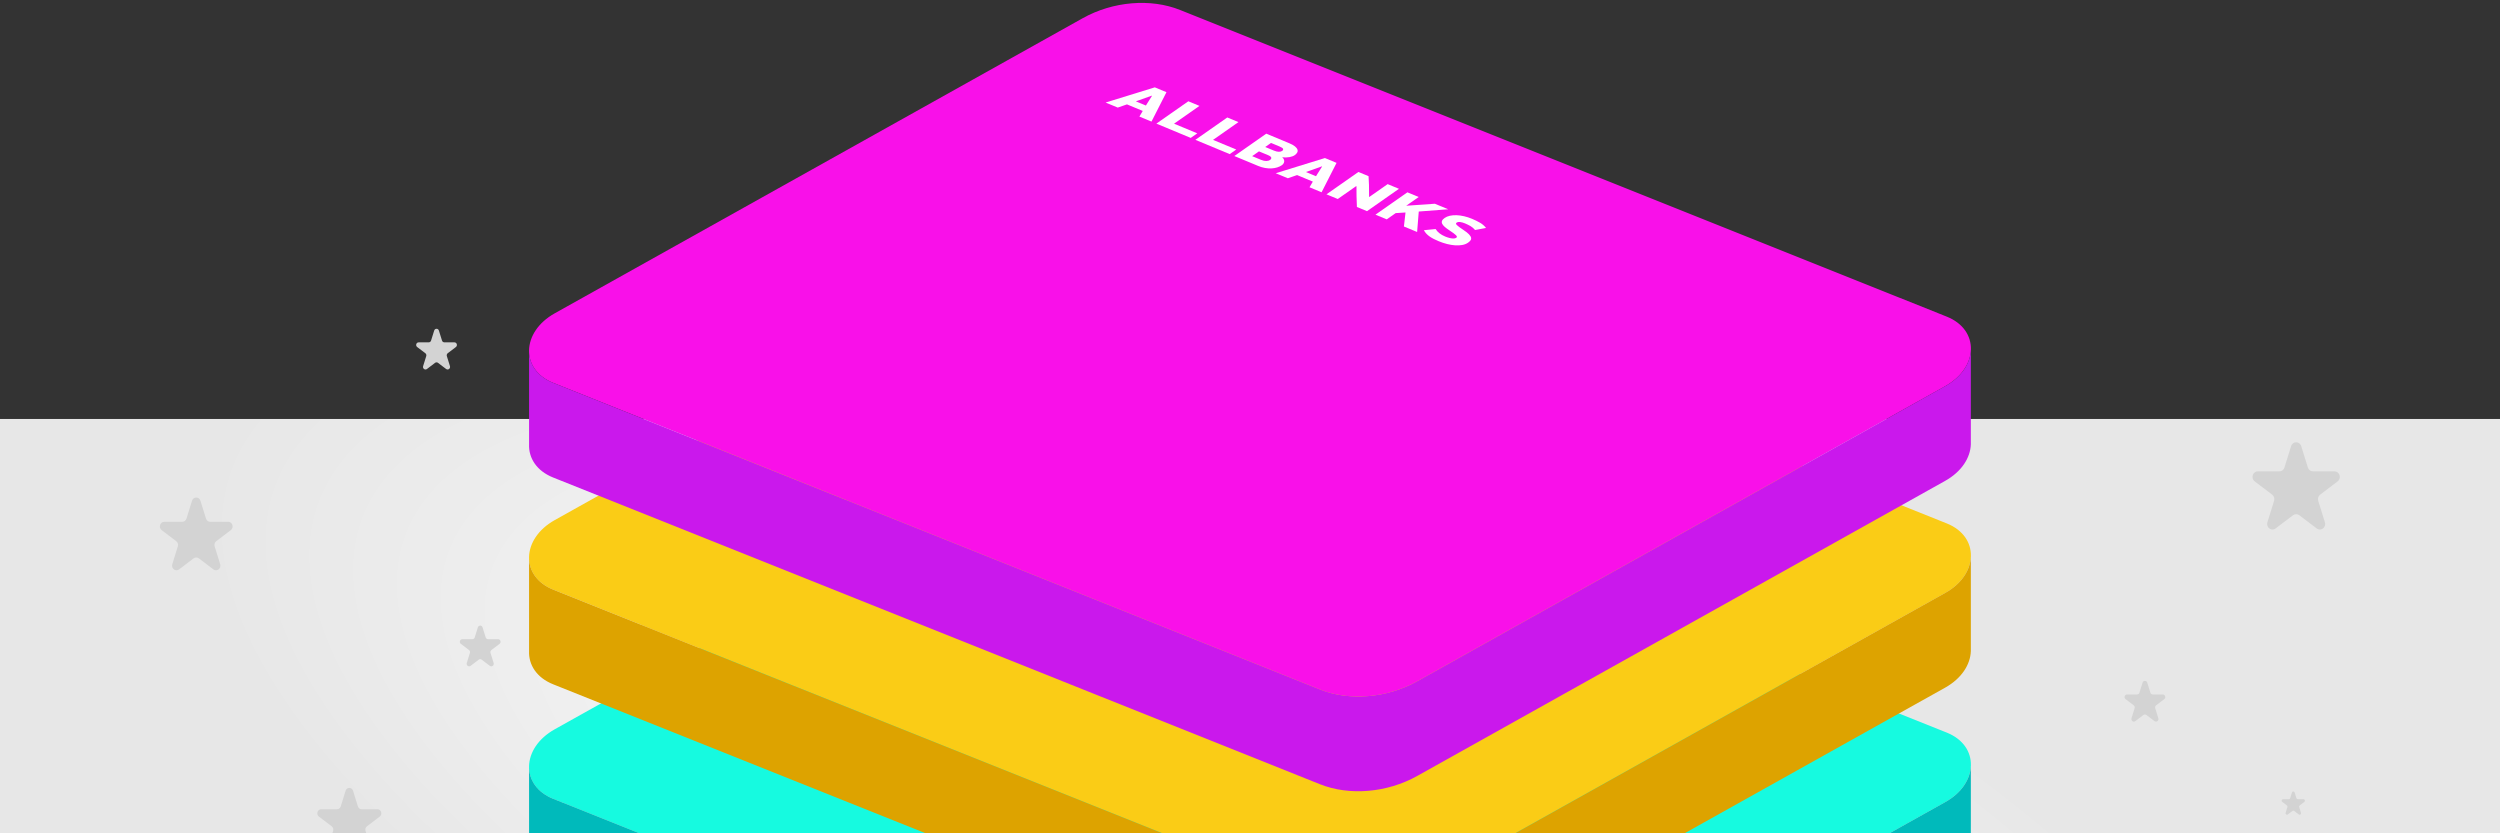 <svg width="390" height="130" viewBox="0 0 390 130" fill="none" xmlns="http://www.w3.org/2000/svg">
    <rect x="0" y="0" width="390" height="130" fill="#333333" stroke="none"/>
    <rect y="65.359" width="390" height="136.634" fill="url(#paint0_radial_58_14210)"/>
    <path d="M53.917 123.352C54.099 122.768 54.89 122.768 55.072 123.352L55.834 125.805C55.916 126.066 56.149 126.243 56.412 126.243H58.88C59.468 126.243 59.713 127.029 59.237 127.39L57.24 128.906C57.027 129.067 56.938 129.354 57.019 129.615L57.782 132.068C57.964 132.652 57.324 133.138 56.848 132.777L54.851 131.261C54.638 131.099 54.35 131.099 54.137 131.261L52.14 132.777C51.665 133.138 51.025 132.652 51.206 132.068L51.969 129.615C52.05 129.354 51.961 129.067 51.748 128.906L49.751 127.39C49.276 127.029 49.52 126.243 50.108 126.243H52.577C52.84 126.243 53.073 126.066 53.154 125.805L53.917 123.352Z" fill="#D3D3D3"/>
    <path d="M334.24 106.498C334.356 106.126 334.86 106.126 334.975 106.498L335.461 108.058C335.512 108.225 335.661 108.337 335.828 108.337H337.399C337.773 108.337 337.929 108.837 337.626 109.067L336.355 110.032C336.22 110.135 336.163 110.317 336.215 110.483L336.7 112.044C336.816 112.416 336.408 112.725 336.106 112.495L334.835 111.53C334.699 111.428 334.516 111.428 334.381 111.53L333.11 112.495C332.807 112.725 332.4 112.416 332.515 112.044L333.001 110.483C333.053 110.317 332.996 110.135 332.861 110.032L331.59 109.067C331.287 108.837 331.443 108.337 331.817 108.337H333.388C333.555 108.337 333.703 108.225 333.755 108.058L334.24 106.498Z" fill="#D3D3D3"/>
    <path d="M74.545 97.873C74.661 97.501 75.164 97.501 75.28 97.873L75.765 99.433C75.817 99.6 75.965 99.712 76.133 99.712H77.704C78.078 99.712 78.233 100.212 77.931 100.442L76.66 101.407C76.524 101.51 76.468 101.692 76.519 101.858L77.005 103.419C77.121 103.791 76.713 104.1 76.41 103.87L75.139 102.905C75.004 102.803 74.821 102.803 74.685 102.905L73.415 103.87C73.112 104.1 72.704 103.791 72.82 103.419L73.306 101.858C73.357 101.692 73.301 101.51 73.165 101.407L71.894 100.442C71.592 100.212 71.747 99.712 72.121 99.712H73.692C73.86 99.712 74.008 99.6 74.06 99.433L74.545 97.873Z" fill="#D3D3D3"/>
    <path d="M67.733 51.568C67.848 51.196 68.352 51.196 68.467 51.568L68.953 53.129C69.004 53.295 69.153 53.407 69.32 53.407H70.891C71.265 53.407 71.421 53.908 71.118 54.138L69.847 55.102C69.712 55.205 69.655 55.387 69.707 55.553L70.192 57.114C70.308 57.486 69.901 57.795 69.598 57.565L68.327 56.601C68.192 56.498 68.008 56.498 67.873 56.601L66.602 57.565C66.299 57.795 65.892 57.486 66.008 57.114L66.493 55.553C66.545 55.387 66.488 55.205 66.353 55.102L65.082 54.138C64.779 53.908 64.935 53.407 65.309 53.407H66.88C67.047 53.407 67.195 53.295 67.247 53.129L67.733 51.568Z" fill="#D3D3D3"/>
    <path d="M357.544 123.628C357.61 123.416 357.897 123.416 357.963 123.628L358.241 124.52C358.27 124.615 358.355 124.679 358.451 124.679H359.348C359.562 124.679 359.651 124.965 359.478 125.096L358.752 125.648C358.675 125.706 358.642 125.81 358.672 125.905L358.949 126.797C359.015 127.01 358.783 127.186 358.61 127.055L357.883 126.504C357.806 126.445 357.701 126.445 357.624 126.504L356.898 127.055C356.725 127.186 356.492 127.01 356.558 126.797L356.835 125.905C356.865 125.81 356.832 125.706 356.755 125.648L356.029 125.096C355.856 124.965 355.945 124.679 356.159 124.679H357.056C357.152 124.679 357.237 124.615 357.266 124.52L357.544 123.628Z" fill="#D3D3D3"/>
    <path d="M357.414 69.59C357.661 68.793 358.74 68.793 358.988 69.59L360.028 72.934C360.139 73.29 360.457 73.532 360.816 73.532H364.182C364.984 73.532 365.317 74.604 364.668 75.096L361.945 77.163C361.655 77.383 361.533 77.774 361.644 78.13L362.685 81.474C362.932 82.271 362.059 82.933 361.411 82.441L358.687 80.374C358.397 80.154 358.004 80.154 357.714 80.374L354.991 82.441C354.342 82.933 353.469 82.271 353.717 81.474L354.757 78.13C354.868 77.774 354.747 77.383 354.457 77.163L351.733 75.096C351.085 74.604 351.418 73.532 352.22 73.532H355.586C355.945 73.532 356.263 73.29 356.373 72.934L357.414 69.59Z" fill="#D3D3D3"/>
    <path d="M29.957 78.115C30.163 77.451 31.062 77.451 31.269 78.115L32.136 80.902C32.228 81.199 32.493 81.4 32.792 81.4H35.597C36.265 81.4 36.543 82.293 36.002 82.704L33.733 84.426C33.491 84.61 33.39 84.935 33.482 85.232L34.349 88.019C34.556 88.683 33.828 89.235 33.288 88.825L31.018 87.102C30.776 86.919 30.449 86.919 30.207 87.102L27.938 88.825C27.397 89.235 26.67 88.683 26.876 88.019L27.743 85.232C27.835 84.935 27.734 84.61 27.493 84.426L25.223 82.704C24.683 82.293 24.96 81.4 25.629 81.4H28.434C28.733 81.4 28.997 81.199 29.09 80.902L29.957 78.115Z" fill="#D3D3D3"/>
    <path d="M205.901 172.456L86.294 124.615C81.167 122.56 81.307 116.692 86.547 113.763L168.903 67.732C173.61 65.1 179.489 64.601 184.092 66.446L303.699 114.287C308.826 116.342 308.686 122.21 303.446 125.139L221.09 171.17C216.382 173.802 210.504 174.301 205.901 172.456Z" fill="#16FAE0"/>
    <path d="M307.46 119.445C307.381 121.518 306.045 123.686 303.451 125.129L221.095 171.16C216.388 173.792 210.509 174.291 205.907 172.446L86.299 124.613C83.766 123.599 82.526 121.658 82.535 119.594V134.215C82.456 136.331 83.696 138.342 86.29 139.383L205.898 187.224C210.501 189.069 216.379 188.57 221.087 185.938L303.442 139.907C306.036 138.456 307.373 136.287 307.451 134.223V119.454L307.46 119.445Z" fill="url(#paint1_linear_58_14210)"/>
    <path d="M205.901 139.823L86.294 91.982C81.167 89.927 81.307 84.059 86.547 81.13L168.903 35.099C173.61 32.467 179.489 31.968 184.092 33.814L303.699 81.655C308.826 83.71 308.686 89.577 303.446 92.507L221.09 138.537C216.382 141.17 210.504 141.668 205.901 139.823Z" fill="#FACC16"/>
    <path d="M307.46 86.812C307.381 88.885 306.045 91.054 303.451 92.496L221.095 138.527C216.388 141.159 210.509 141.658 205.907 139.813L86.299 91.981C83.766 90.966 82.526 89.025 82.535 86.961V101.582C82.456 103.698 83.696 105.709 86.29 106.75L205.898 154.591C210.501 156.436 216.379 155.938 221.087 153.305L303.442 107.275C306.036 105.823 307.373 103.654 307.451 101.591V86.821L307.46 86.812Z" fill="#DDA300"/>
    <path d="M205.901 107.565L86.294 59.724C81.167 57.669 81.307 51.801 86.547 48.872L168.903 2.841C173.61 0.209 179.489 -0.289 184.092 1.556L303.699 49.397C308.826 51.452 308.686 57.319 303.446 60.249L221.09 106.28C216.382 108.912 210.504 109.41 205.901 107.565Z" fill="#F910E9"/>
    <path d="M307.46 54.555C307.381 56.627 306.045 58.796 303.451 60.239L221.095 106.27C216.388 108.902 210.509 109.4 205.907 107.555L86.299 59.723C83.766 58.708 82.526 56.767 82.535 54.703V69.324C82.456 71.44 83.696 73.451 86.29 74.492L205.898 122.333C210.501 124.178 216.379 123.68 221.087 121.048L303.442 75.017C306.036 73.565 307.373 71.397 307.451 69.333V54.563L307.46 54.555Z" fill="#CA18EC"/>
    <path d="M178.267 17.305L175.808 16.283L174.37 16.783L172.477 15.996L180.151 13.626L181.967 14.381L179.631 18.969L177.748 18.186L178.267 17.305ZM177.191 15.809L178.764 16.462L178.949 16.16L179.714 14.945L179.67 14.927L177.686 15.635L177.191 15.809Z" fill="white"/>
    <path d="M180.395 19.287L185.378 15.799L187.117 16.521L183.153 19.295L186.775 20.8L185.755 21.514L180.395 19.286L180.395 19.287Z" fill="white"/>
    <path d="M186.475 21.813L191.458 18.325L193.197 19.048L189.234 21.822L192.855 23.327L191.835 24.041L186.475 21.813L186.475 21.813Z" fill="white"/>
    <path d="M199.981 25.764C199.768 25.913 199.524 26.03 199.247 26.117C198.97 26.203 198.67 26.255 198.347 26.271C198.024 26.287 197.686 26.264 197.335 26.201C196.983 26.139 196.626 26.032 196.264 25.882L192.555 24.34L197.538 20.852L201.104 22.334C201.503 22.5 201.805 22.667 202.011 22.836C202.217 23.005 202.347 23.171 202.403 23.334C202.458 23.497 202.445 23.652 202.362 23.801C202.28 23.95 202.146 24.088 201.963 24.216C201.876 24.277 201.764 24.332 201.627 24.383C201.49 24.434 201.337 24.475 201.168 24.507C200.999 24.539 200.817 24.557 200.621 24.562C200.426 24.567 200.227 24.554 200.024 24.523C200.15 24.641 200.237 24.759 200.285 24.878C200.332 24.997 200.348 25.112 200.333 25.221C200.318 25.33 200.278 25.432 200.214 25.526C200.15 25.621 200.072 25.7 199.981 25.764ZM200.006 23.548C200.145 23.45 200.197 23.344 200.161 23.229C200.124 23.114 199.94 22.988 199.608 22.85L198.279 22.298L197.375 22.93L198.704 23.483C199.014 23.612 199.277 23.677 199.493 23.678C199.709 23.679 199.88 23.636 200.006 23.548ZM198.13 24.947C198.285 24.839 198.346 24.719 198.316 24.588C198.285 24.457 198.115 24.327 197.805 24.198L196.399 23.614L195.335 24.358L196.742 24.942C197.03 25.062 197.295 25.12 197.536 25.115C197.778 25.111 197.976 25.055 198.13 24.947Z" fill="white"/>
    <path d="M204.802 28.332L202.343 27.31L200.905 27.81L199.012 27.023L206.686 24.654L208.502 25.408L206.166 29.996L204.283 29.214L204.802 28.332ZM203.726 26.836L205.299 27.49L205.484 27.188L206.249 25.973L206.204 25.954L204.221 26.663L203.726 26.836Z" fill="white"/>
    <path d="M211.554 29.041L208.69 31.046L206.929 30.314L211.913 26.826L213.496 27.484L213.562 28.859L213.578 30.713L213.611 30.727L216.475 28.722L218.236 29.454L213.253 32.942L211.677 32.287L211.619 30.569L211.61 29.064L211.554 29.041Z" fill="white"/>
    <path d="M219.26 33.148L217.727 33.245L216.331 34.222L214.571 33.49L219.554 30.002L221.315 30.734L219.369 32.096L223.84 31.783L225.922 32.648L221.327 32.998L221.071 36.191L219.011 35.335L219.26 33.147L219.26 33.148Z" fill="white"/>
    <path d="M229.01 37.861C228.76 38.036 228.46 38.155 228.112 38.218C227.764 38.28 227.389 38.298 226.987 38.27C226.584 38.243 226.166 38.174 225.73 38.063C225.295 37.952 224.87 37.81 224.457 37.638C224.176 37.522 223.914 37.402 223.672 37.28C223.429 37.157 223.211 37.028 223.018 36.891C222.825 36.755 222.653 36.605 222.502 36.443C222.351 36.281 222.226 36.103 222.124 35.911L223.956 35.728C224.112 35.981 224.315 36.204 224.564 36.396C224.813 36.588 225.104 36.754 225.436 36.892C225.68 36.993 225.897 37.067 226.089 37.114C226.28 37.162 226.448 37.19 226.594 37.199C226.739 37.209 226.859 37.203 226.953 37.183C227.046 37.163 227.117 37.136 227.166 37.102C227.238 37.051 227.274 36.995 227.274 36.934C227.274 36.872 227.232 36.796 227.147 36.707C227.062 36.618 226.935 36.512 226.766 36.388C226.596 36.263 226.378 36.113 226.111 35.938C225.819 35.747 225.577 35.566 225.383 35.397C225.19 35.228 225.055 35.065 224.98 34.907C224.905 34.75 224.897 34.597 224.955 34.449C225.014 34.301 225.151 34.151 225.368 33.999C225.585 33.847 225.867 33.726 226.184 33.657C226.502 33.587 226.848 33.559 227.223 33.572C227.598 33.586 227.991 33.64 228.402 33.735C228.813 33.831 229.221 33.963 229.627 34.132C230.07 34.316 230.481 34.516 230.86 34.733C231.239 34.949 231.56 35.225 231.823 35.56L230.111 35.881C229.898 35.627 229.662 35.423 229.402 35.272C229.141 35.121 228.859 34.982 228.557 34.856C228.276 34.74 228.019 34.667 227.785 34.637C227.551 34.607 227.365 34.641 227.225 34.739C227.162 34.782 227.133 34.834 227.138 34.892C227.143 34.95 227.187 35.024 227.272 35.113C227.357 35.202 227.483 35.307 227.652 35.428C227.82 35.549 228.03 35.694 228.282 35.864C228.683 36.127 228.976 36.358 229.163 36.557C229.35 36.755 229.459 36.932 229.49 37.088C229.521 37.243 229.489 37.383 229.393 37.508C229.298 37.632 229.171 37.75 229.012 37.861L229.01 37.861Z" fill="white"/>
    <defs>
        <radialGradient id="paint0_radial_58_14210" cx="0" cy="0" r="1" gradientUnits="userSpaceOnUse" gradientTransform="translate(195 133.676) rotate(110.89) scale(66.51 172.258)">
            <stop stop-color="white"/>
            <stop offset="1" stop-color="#E7E7E7"/>
        </radialGradient>
        <linearGradient id="paint1_linear_58_14210" x1="82.535" y1="153.881" x2="307.469" y2="153.881" gradientUnits="userSpaceOnUse">
            <stop stop-color="#00BABB"/>
            <stop offset="1" stop-color="#00BABB"/>
        </linearGradient>
    </defs>
</svg>
